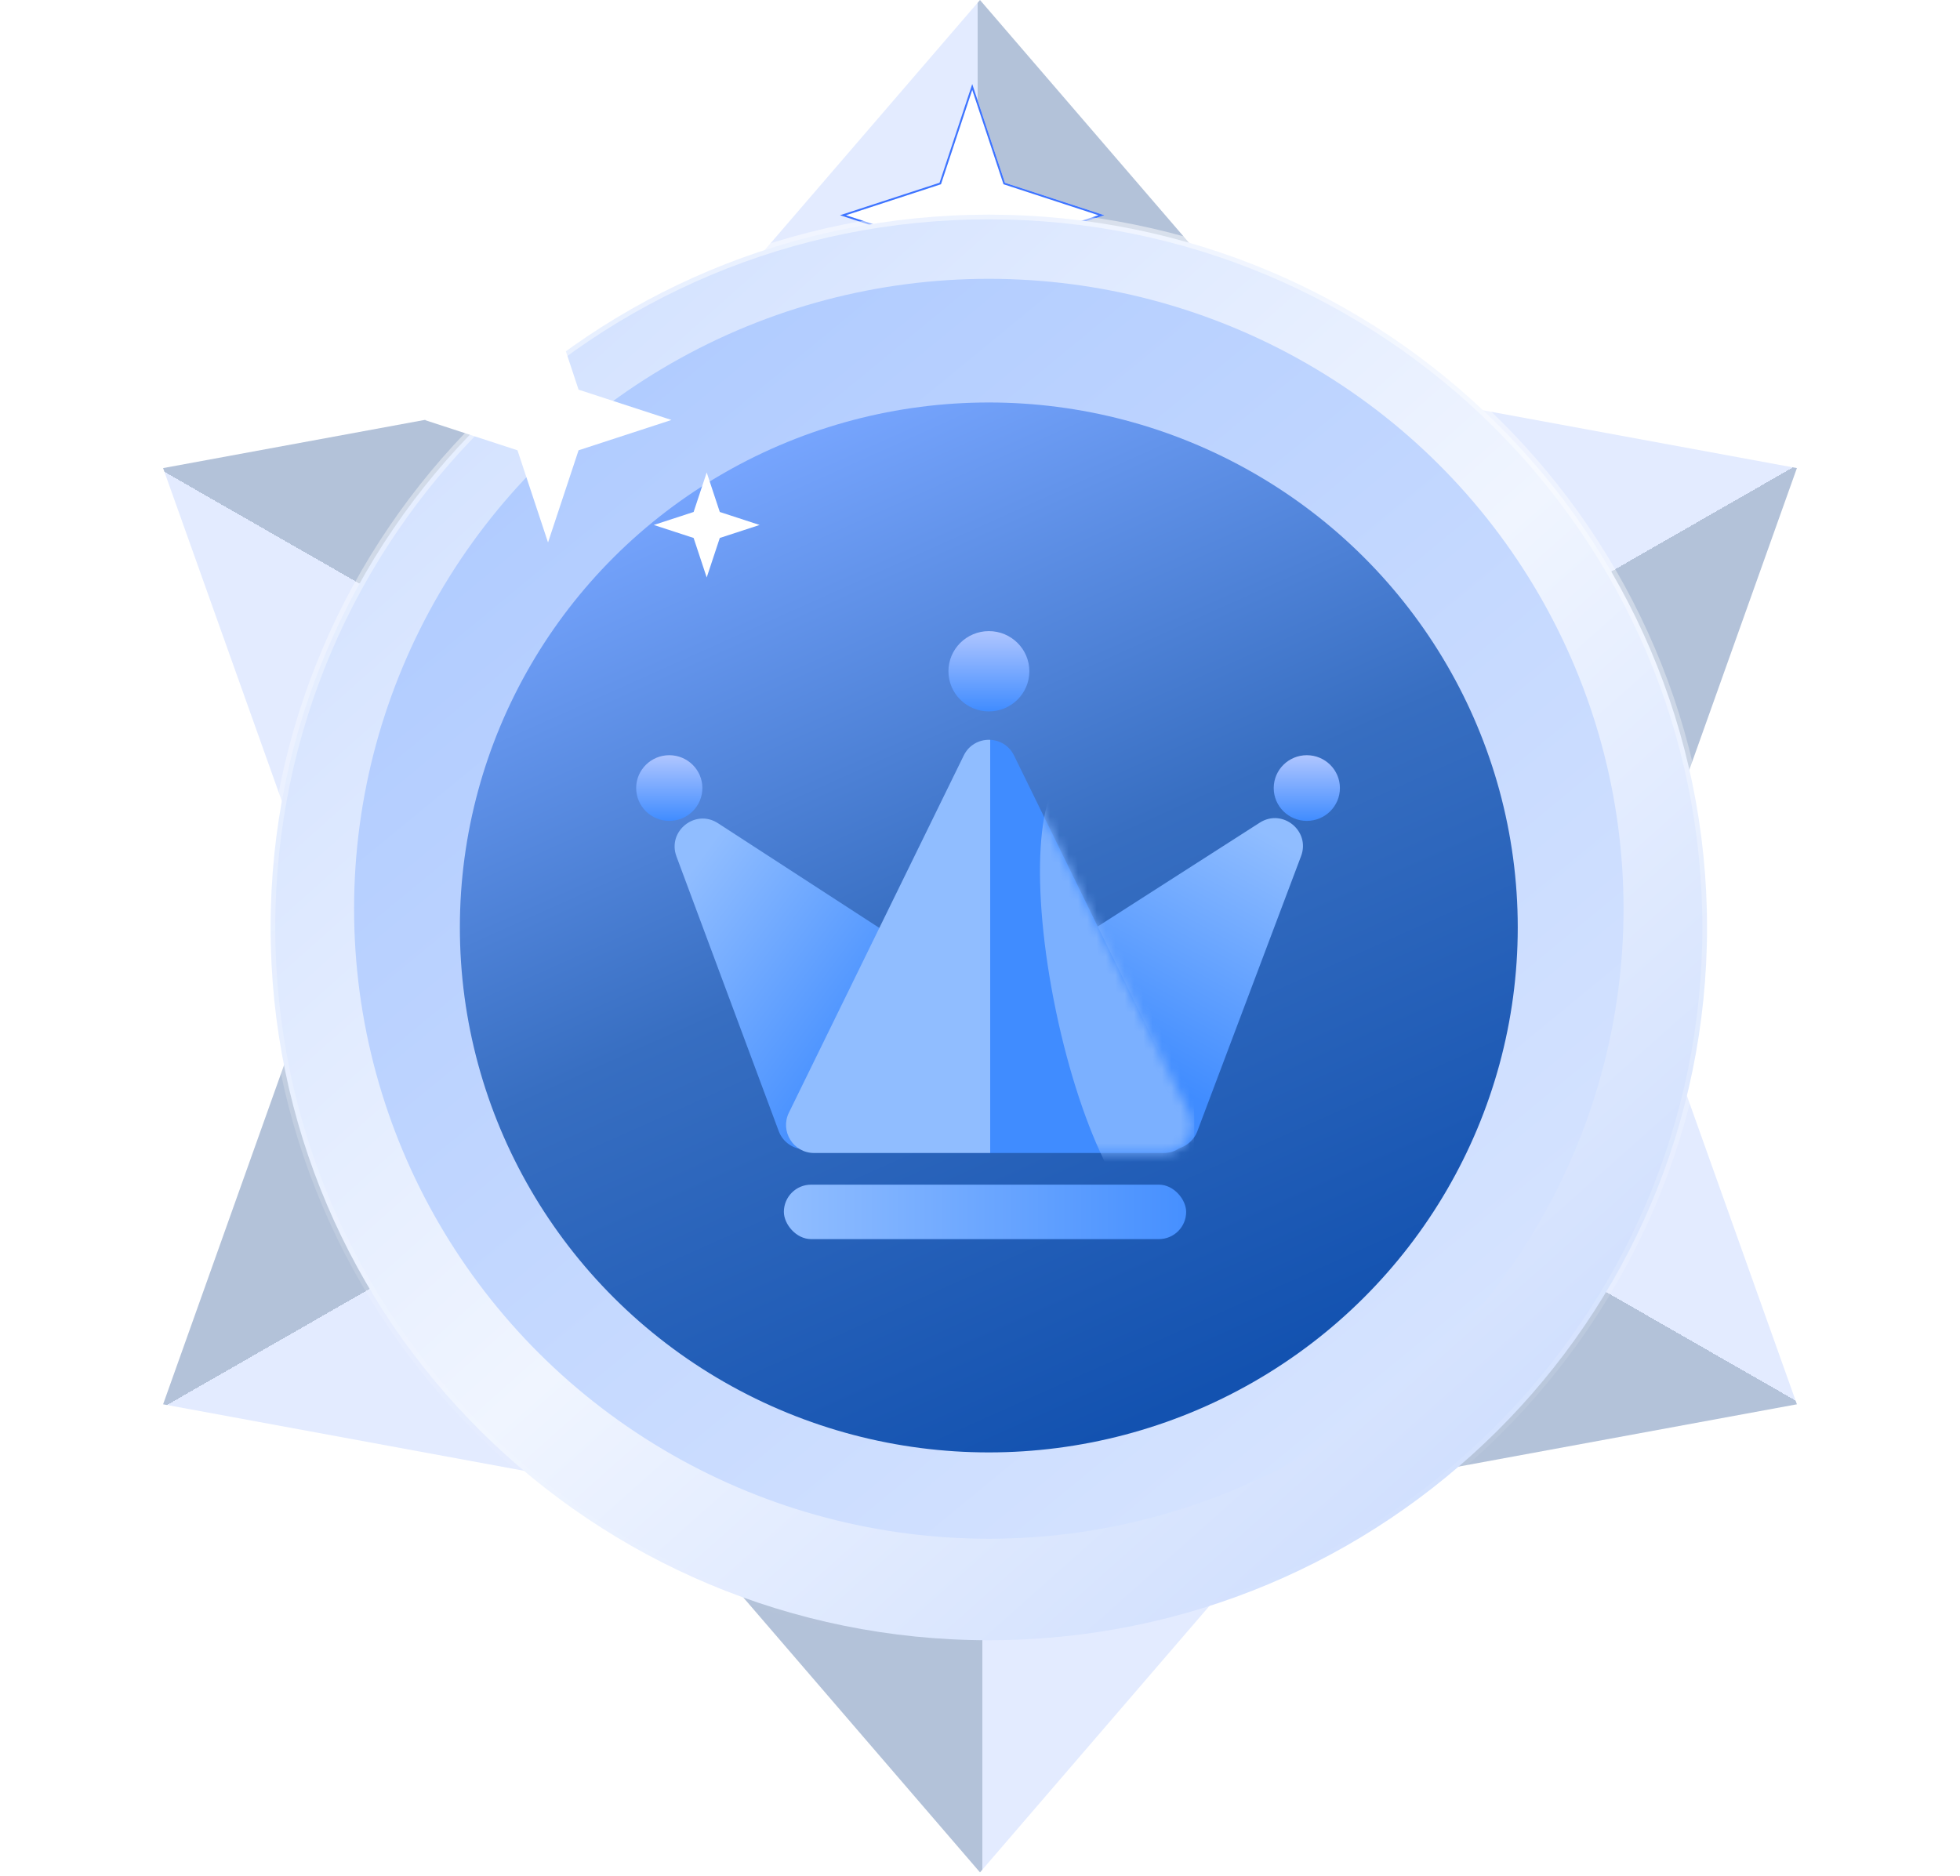<svg width="210" height="201" viewBox="0 0 210 201" fill="none" xmlns="http://www.w3.org/2000/svg">
<path d="M104.999 0L135.265 35.156H74.733L104.999 0Z" fill="url(#paint0_linear_5_66)"/>
<path d="M105.001 200.625L74.735 165.469L135.267 165.469L105.001 200.625Z" fill="url(#paint1_linear_5_66)"/>
<g filter="url(#filter0_f_5_66)">
<path d="M104.168 9L107.675 19.582L118.336 23.062L107.675 26.543L104.168 37.125L100.662 26.543L90 23.062L100.662 19.582L104.168 9Z" fill="white"/>
<path d="M104.168 9.318L107.58 19.614L107.596 19.662L107.644 19.677L118.014 23.062L107.644 26.448L107.596 26.463L107.58 26.511L104.168 36.807L100.757 26.511L100.741 26.463L100.693 26.448L90.322 23.062L100.693 19.677L100.741 19.662L100.757 19.614L104.168 9.318Z" stroke="#3E74FF" stroke-width="0.2"/>
</g>
<path d="M192.526 150.469L146.718 158.906L176.984 106.875L192.526 150.469Z" fill="url(#paint2_linear_5_66)"/>
<path d="M17.474 50.156L63.282 41.719L33.016 93.75L17.474 50.156Z" fill="url(#paint3_linear_5_66)"/>
<path d="M192.525 50.156L176.983 93.75L146.717 41.718L192.525 50.156Z" fill="url(#paint4_linear_5_66)"/>
<path d="M17.475 150.469L33.017 106.875L63.283 158.907L17.475 150.469Z" fill="url(#paint5_linear_5_66)"/>
<path d="M182.897 99.375C182.897 141.552 148.448 175.75 105.945 175.75C63.442 175.75 28.992 141.552 28.992 99.375C28.992 57.198 63.442 23 105.945 23C148.448 23 182.897 57.198 182.897 99.375Z" fill="url(#paint6_linear_5_66)" stroke="url(#paint7_linear_5_66)"/>
<g filter="url(#filter1_i_5_66)">
<ellipse cx="105.944" cy="99.375" rx="68.007" ry="67.5" fill="url(#paint8_linear_5_66)"/>
</g>
<g filter="url(#filter2_ii_5_66)">
<ellipse cx="105.944" cy="99.375" rx="56.672" ry="56.25" fill="url(#paint9_linear_5_66)"/>
</g>
<g filter="url(#filter3_d_5_66)">
<path d="M72.478 89.767C71.47 87.059 74.499 84.631 76.923 86.204L122.272 115.635C124.778 117.261 123.627 121.151 120.639 121.151H86.245C84.992 121.151 83.871 120.372 83.434 119.198L72.478 89.767Z" fill="url(#paint10_linear_5_66)"/>
<path d="M139.401 89.731C140.42 87.029 137.407 84.589 134.975 86.147L88.97 115.625C86.447 117.242 87.592 121.151 90.588 121.151H125.48C126.729 121.151 127.847 120.378 128.287 119.21L139.401 89.731Z" fill="url(#paint11_linear_5_66)"/>
<path d="M103.258 78.951C104.355 76.709 107.55 76.709 108.647 78.951L127.38 117.223C128.356 119.216 126.905 121.542 124.686 121.542H87.219C85 121.542 83.549 119.216 84.525 117.223L103.258 78.951Z" fill="url(#paint12_linear_5_66)"/>
<mask id="mask0_5_66" style="mask-type:alpha" maskUnits="userSpaceOnUse" x="84" y="77" width="44" height="45">
<path d="M103.258 78.951C104.355 76.709 107.55 76.709 108.647 78.951L127.38 117.223C128.356 119.216 126.905 121.542 124.686 121.542H87.219C85 121.542 83.549 119.216 84.525 117.223L103.258 78.951Z" fill="url(#paint13_linear_5_66)"/>
</mask>
<g mask="url(#mask0_5_66)">
<g filter="url(#filter4_f_5_66)">
<ellipse cx="24.657" cy="6.692" rx="24.657" ry="6.692" transform="matrix(0.204 0.979 -0.98 0.201 121.22 79.481)" fill="#7BB0FF"/>
</g>
</g>
<ellipse cx="105.953" cy="69.926" rx="4.334" ry="4.301" fill="url(#paint14_linear_5_66)"/>
<ellipse cx="71.708" cy="82.439" rx="3.546" ry="3.519" fill="url(#paint15_linear_5_66)"/>
<ellipse cx="140.016" cy="82.439" rx="3.546" ry="3.519" fill="url(#paint16_linear_5_66)"/>
<rect x="83.986" y="124.935" width="43.102" height="5.834" rx="2.917" fill="url(#paint17_linear_5_66)"/>
</g>
<path d="M75.718 50.625L77.121 54.858L81.385 56.25L77.121 57.642L75.718 61.875L74.316 57.642L70.051 56.25L74.316 54.858L75.718 50.625Z" fill="white"/>
<path d="M58.717 31.875L61.99 41.752L71.941 45L61.99 48.248L58.717 58.125L55.444 48.248L45.493 45L55.444 41.752L58.717 31.875Z" fill="white"/>
<defs>
<filter id="filter0_f_5_66" x="85" y="4" width="38.336" height="38.125" filterUnits="userSpaceOnUse" color-interpolation-filters="sRGB">
<feFlood flood-opacity="0" result="BackgroundImageFix"/>
<feBlend mode="normal" in="SourceGraphic" in2="BackgroundImageFix" result="shape"/>
<feGaussianBlur stdDeviation="2.5" result="effect1_foregroundBlur_5_66"/>
</filter>
<filter id="filter1_i_5_66" x="37.938" y="29.875" width="136.014" height="137" filterUnits="userSpaceOnUse" color-interpolation-filters="sRGB">
<feFlood flood-opacity="0" result="BackgroundImageFix"/>
<feBlend mode="normal" in="SourceGraphic" in2="BackgroundImageFix" result="shape"/>
<feColorMatrix in="SourceAlpha" type="matrix" values="0 0 0 0 0 0 0 0 0 0 0 0 0 0 0 0 0 0 127 0" result="hardAlpha"/>
<feOffset dy="-2"/>
<feGaussianBlur stdDeviation="2"/>
<feComposite in2="hardAlpha" operator="arithmetic" k2="-1" k3="1"/>
<feColorMatrix type="matrix" values="0 0 0 0 0 0 0 0 0 0.173 0 0 0 0 0.617 0 0 0 0.15 0"/>
<feBlend mode="normal" in2="shape" result="effect1_innerShadow_5_66"/>
</filter>
<filter id="filter2_ii_5_66" x="49.272" y="41.125" width="113.345" height="116.5" filterUnits="userSpaceOnUse" color-interpolation-filters="sRGB">
<feFlood flood-opacity="0" result="BackgroundImageFix"/>
<feBlend mode="normal" in="SourceGraphic" in2="BackgroundImageFix" result="shape"/>
<feColorMatrix in="SourceAlpha" type="matrix" values="0 0 0 0 0 0 0 0 0 0 0 0 0 0 0 0 0 0 127 0" result="hardAlpha"/>
<feOffset dy="2"/>
<feGaussianBlur stdDeviation="5"/>
<feComposite in2="hardAlpha" operator="arithmetic" k2="-1" k3="1"/>
<feColorMatrix type="matrix" values="0 0 0 0 0 0 0 0 0 0.193 0 0 0 0 0.487 0 0 0 1 0"/>
<feBlend mode="normal" in2="shape" result="effect1_innerShadow_5_66"/>
<feColorMatrix in="SourceAlpha" type="matrix" values="0 0 0 0 0 0 0 0 0 0 0 0 0 0 0 0 0 0 127 0" result="hardAlpha"/>
<feOffset dy="-2"/>
<feGaussianBlur stdDeviation="5"/>
<feComposite in2="hardAlpha" operator="arithmetic" k2="-1" k3="1"/>
<feColorMatrix type="matrix" values="0 0 0 0 0.438 0 0 0 0 0.629 0 0 0 0 1 0 0 0 1 0"/>
<feBlend mode="normal" in2="effect1_innerShadow_5_66" result="effect2_innerShadow_5_66"/>
</filter>
<filter id="filter3_d_5_66" x="64.162" y="63.625" width="83.4" height="73.143" filterUnits="userSpaceOnUse" color-interpolation-filters="sRGB">
<feFlood flood-opacity="0" result="BackgroundImageFix"/>
<feColorMatrix in="SourceAlpha" type="matrix" values="0 0 0 0 0 0 0 0 0 0 0 0 0 0 0 0 0 0 127 0" result="hardAlpha"/>
<feOffset dy="2"/>
<feGaussianBlur stdDeviation="2"/>
<feComposite in2="hardAlpha" operator="out"/>
<feColorMatrix type="matrix" values="0 0 0 0 0.112 0 0 0 0 0.364 0 0 0 0 0.746 0 0 0 0.68 0"/>
<feBlend mode="normal" in2="BackgroundImageFix" result="effect1_dropShadow_5_66"/>
<feBlend mode="normal" in="SourceGraphic" in2="effect1_dropShadow_5_66" result="shape"/>
</filter>
<filter id="filter4_f_5_66" x="105.435" y="74.79" width="28.531" height="60.351" filterUnits="userSpaceOnUse" color-interpolation-filters="sRGB">
<feFlood flood-opacity="0" result="BackgroundImageFix"/>
<feBlend mode="normal" in="SourceGraphic" in2="BackgroundImageFix" result="shape"/>
<feGaussianBlur stdDeviation="3" result="effect1_foregroundBlur_5_66"/>
</filter>
<linearGradient id="paint0_linear_5_66" x1="92.418" y1="14.062" x2="117.58" y2="14.062" gradientUnits="userSpaceOnUse">
<stop offset="0.489" stop-color="#E3EBFF"/>
<stop offset="0.489" stop-color="#D1E5EE"/>
<stop offset="0.489" stop-color="#B3C2D9"/>
</linearGradient>
<linearGradient id="paint1_linear_5_66" x1="117.582" y1="186.562" x2="92.42" y2="186.562" gradientUnits="userSpaceOnUse">
<stop offset="0.489" stop-color="#E3EBFF"/>
<stop offset="0.489" stop-color="#D1E5EE"/>
<stop offset="0.489" stop-color="#B3C2D9"/>
</linearGradient>
<linearGradient id="paint2_linear_5_66" x1="186.547" y1="132.623" x2="174.106" y2="154.333" gradientUnits="userSpaceOnUse">
<stop offset="0.489" stop-color="#E3EBFF"/>
<stop offset="0.489" stop-color="#D1E5EE"/>
<stop offset="0.489" stop-color="#B3C2D9"/>
</linearGradient>
<linearGradient id="paint3_linear_5_66" x1="23.453" y1="68.002" x2="35.894" y2="46.292" gradientUnits="userSpaceOnUse">
<stop offset="0.489" stop-color="#E3EBFF"/>
<stop offset="0.489" stop-color="#D1E5EE"/>
<stop offset="0.489" stop-color="#B3C2D9"/>
</linearGradient>
<linearGradient id="paint4_linear_5_66" x1="173.964" y1="46.373" x2="186.405" y2="68.082" gradientUnits="userSpaceOnUse">
<stop offset="0.489" stop-color="#E3EBFF"/>
<stop offset="0.489" stop-color="#D1E5EE"/>
<stop offset="0.489" stop-color="#B3C2D9"/>
</linearGradient>
<linearGradient id="paint5_linear_5_66" x1="36.036" y1="154.252" x2="23.595" y2="132.543" gradientUnits="userSpaceOnUse">
<stop offset="0.489" stop-color="#E3EBFF"/>
<stop offset="0.489" stop-color="#D1E5EE"/>
<stop offset="0.489" stop-color="#B3C2D9"/>
</linearGradient>
<linearGradient id="paint6_linear_5_66" x1="56.296" y1="42.212" x2="158.71" y2="157.3" gradientUnits="userSpaceOnUse">
<stop stop-color="#D5E3FF"/>
<stop offset="0.521" stop-color="#F0F5FF"/>
<stop offset="1" stop-color="#D0DFFE"/>
</linearGradient>
<linearGradient id="paint7_linear_5_66" x1="105.945" y1="22.5" x2="105.945" y2="176.25" gradientUnits="userSpaceOnUse">
<stop stop-color="white" stop-opacity="0.5"/>
<stop offset="1" stop-color="white" stop-opacity="0"/>
</linearGradient>
<linearGradient id="paint8_linear_5_66" x1="62.496" y1="47.812" x2="148.624" y2="152.508" gradientUnits="userSpaceOnUse">
<stop stop-color="#B1CCFF"/>
<stop offset="1" stop-color="#D5E3FF"/>
</linearGradient>
<linearGradient id="paint9_linear_5_66" x1="68.441" y1="53.051" x2="114.535" y2="155.884" gradientUnits="userSpaceOnUse">
<stop stop-color="#78A6FF"/>
<stop offset="0.484" stop-color="#376EC1"/>
<stop offset="1" stop-color="#1352B0"/>
</linearGradient>
<linearGradient id="paint10_linear_5_66" x1="73.041" y1="92.606" x2="95.924" y2="109.373" gradientUnits="userSpaceOnUse">
<stop stop-color="#90BDFF"/>
<stop offset="1" stop-color="#408CFF"/>
</linearGradient>
<linearGradient id="paint11_linear_5_66" x1="136.47" y1="87.763" x2="122.689" y2="112.756" gradientUnits="userSpaceOnUse">
<stop stop-color="#90BDFF"/>
<stop offset="1" stop-color="#408CFF"/>
</linearGradient>
<linearGradient id="paint12_linear_5_66" x1="93.909" y1="98.204" x2="118.34" y2="98.204" gradientUnits="userSpaceOnUse">
<stop offset="0.497" stop-color="#90BDFF"/>
<stop offset="0.497" stop-color="#408CFF"/>
</linearGradient>
<linearGradient id="paint13_linear_5_66" x1="93.909" y1="98.204" x2="118.34" y2="98.204" gradientUnits="userSpaceOnUse">
<stop offset="0.417" stop-color="#B1B0D8"/>
<stop offset="0.497" stop-color="#FFCC1D"/>
</linearGradient>
<linearGradient id="paint14_linear_5_66" x1="105.953" y1="65.625" x2="105.953" y2="74.228" gradientUnits="userSpaceOnUse">
<stop stop-color="#B0C6FF"/>
<stop offset="1" stop-color="#408CFF"/>
</linearGradient>
<linearGradient id="paint15_linear_5_66" x1="71.708" y1="78.92" x2="71.708" y2="85.958" gradientUnits="userSpaceOnUse">
<stop stop-color="#B0C6FF"/>
<stop offset="1" stop-color="#408CFF"/>
</linearGradient>
<linearGradient id="paint16_linear_5_66" x1="140.016" y1="78.92" x2="140.016" y2="85.958" gradientUnits="userSpaceOnUse">
<stop stop-color="#B0C6FF"/>
<stop offset="1" stop-color="#408CFF"/>
</linearGradient>
<linearGradient id="paint17_linear_5_66" x1="84.476" y1="127.851" x2="127.578" y2="127.851" gradientUnits="userSpaceOnUse">
<stop stop-color="#90BDFF"/>
<stop offset="1" stop-color="#458FFF"/>
</linearGradient>
</defs>
</svg>
